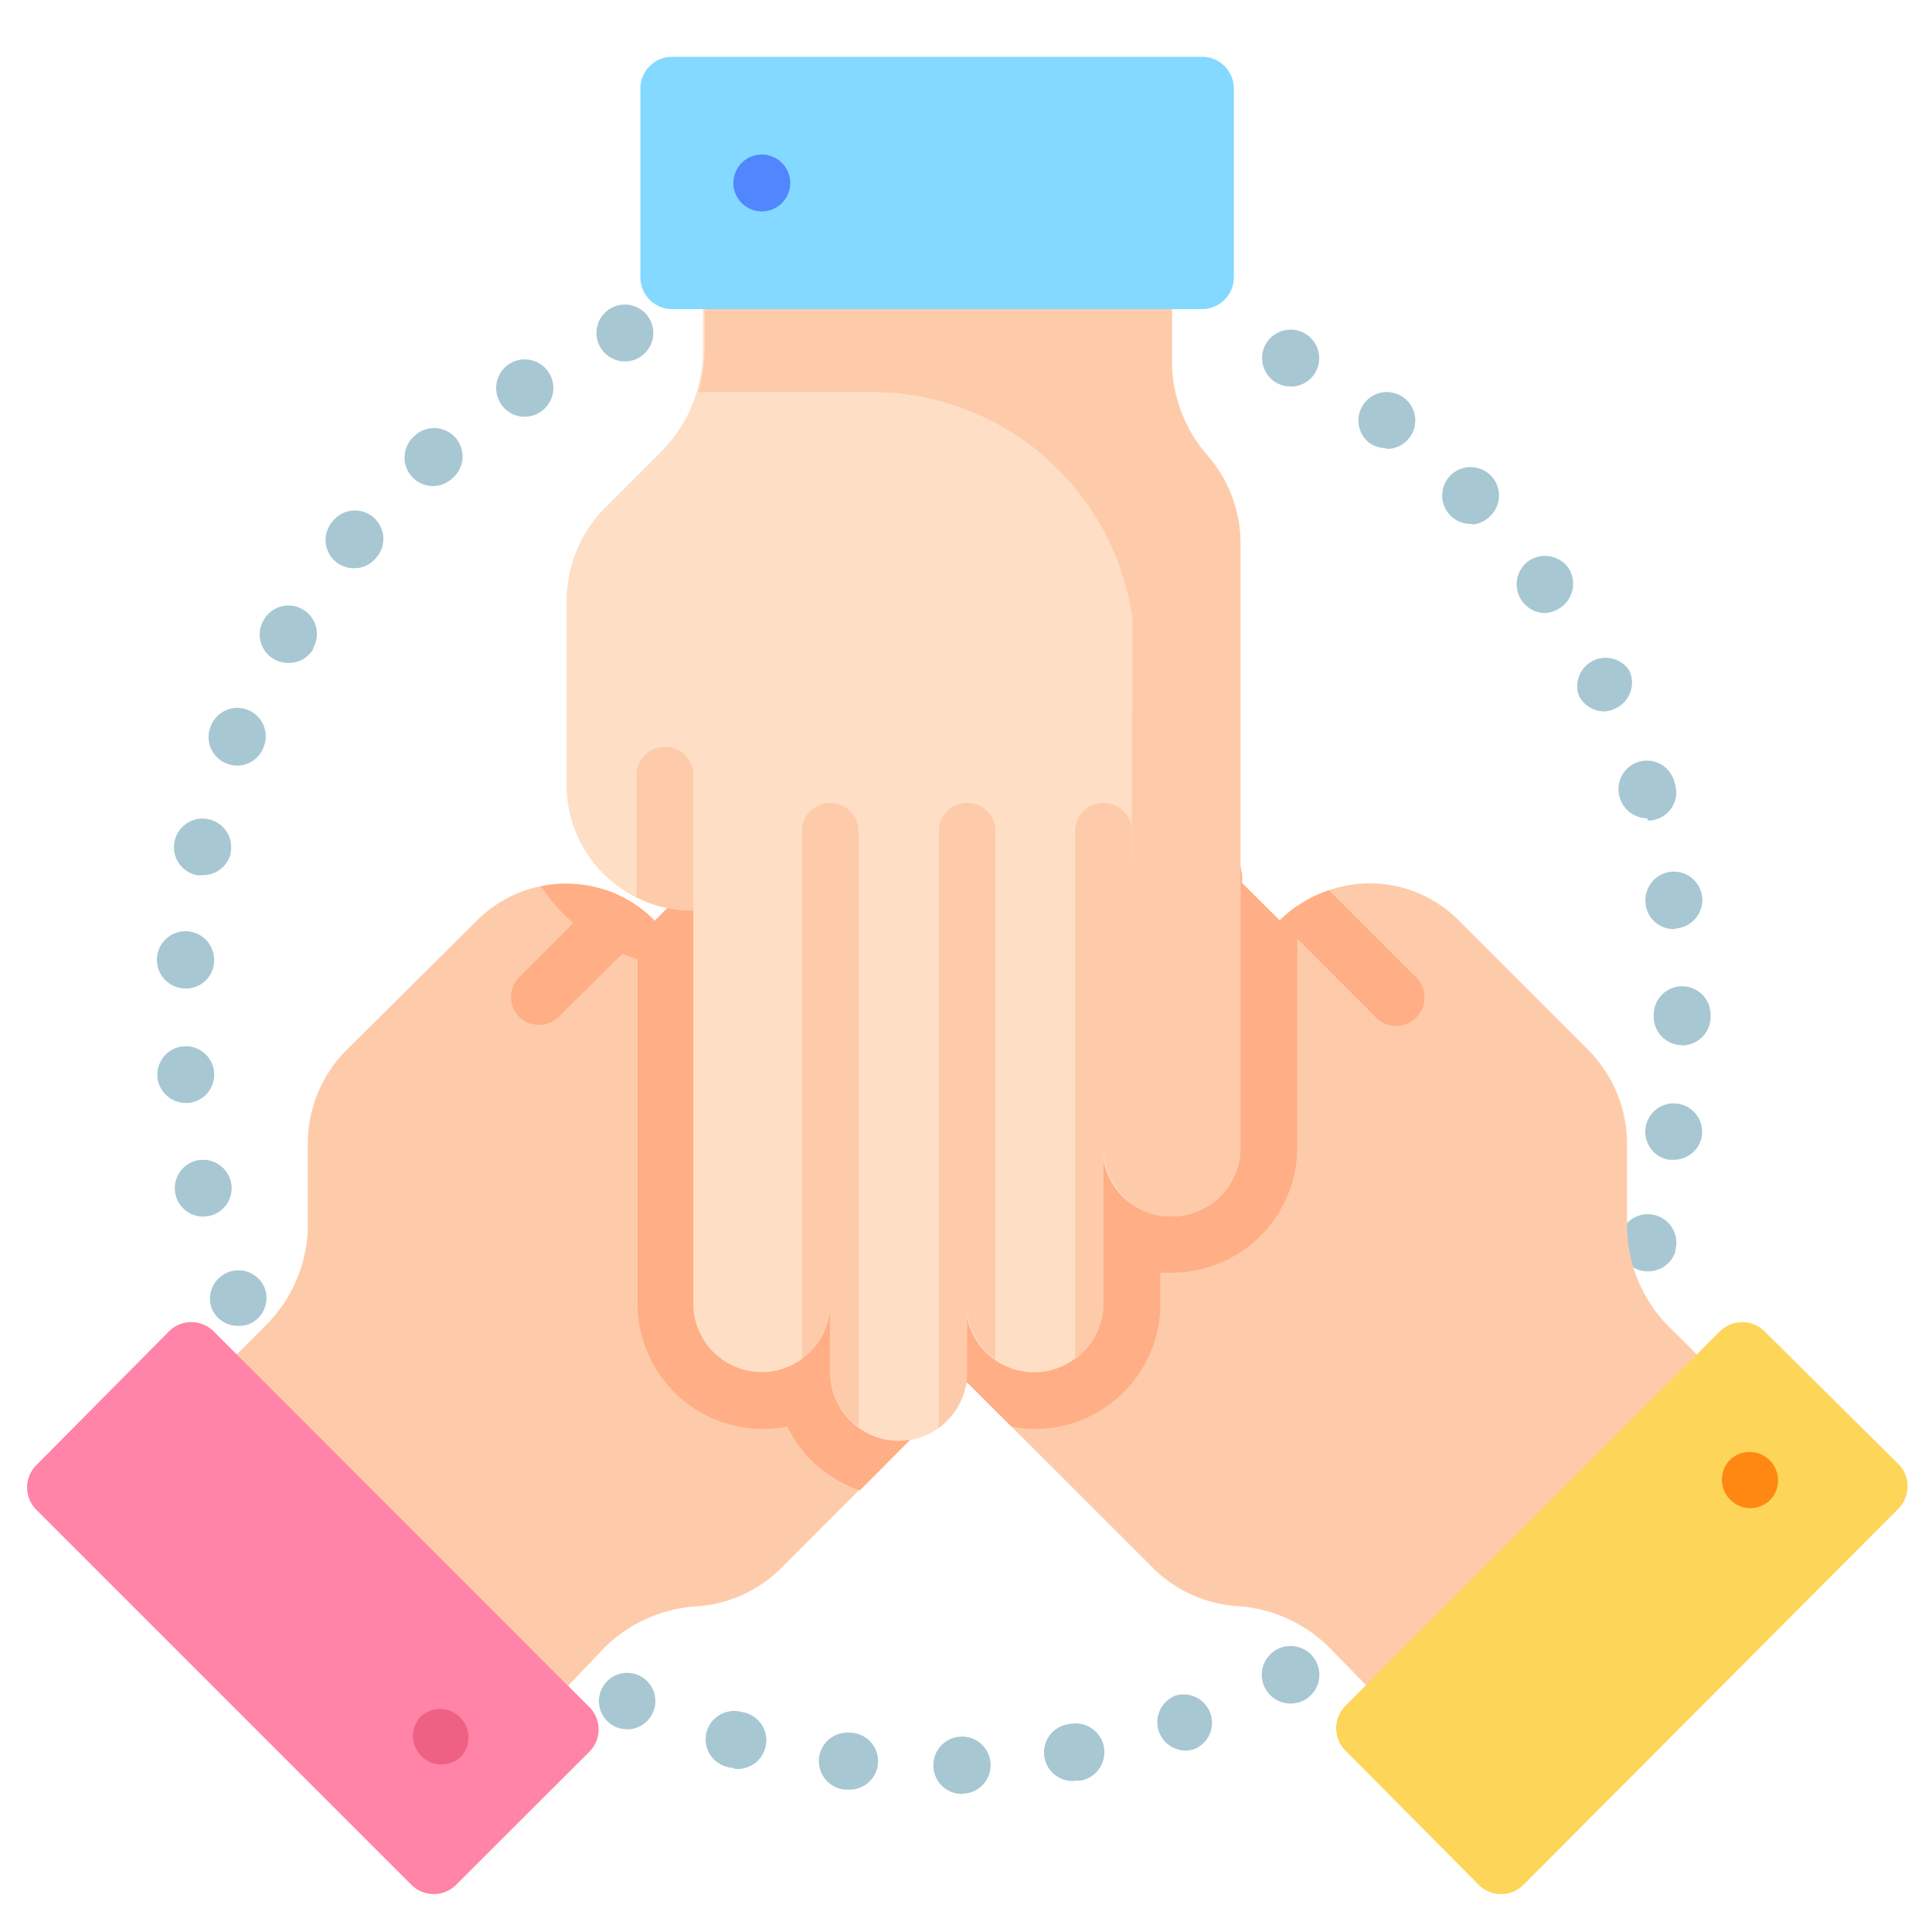 <svg id="Layer_1" data-name="Layer 1" xmlns="http://www.w3.org/2000/svg" viewBox="0 0 102 102"><defs><style>.cls-1{fill:#a7c7d3;}.cls-2{fill:#fecbaa;}.cls-3{fill:#fdd559;}.cls-4{fill:#ff8812;}.cls-5{fill:#ffae85;}.cls-6{fill:#ff84a7;}.cls-7{fill:#ef6085;}.cls-8{fill:#fedfc5;}.cls-9{fill:#83d9ff;}.cls-10{fill:#5186ff;}</style></defs><title>Artboard 3</title><path class="cls-1" d="M50.77,94.71a1.5,1.5,0,0,1-1.49-1.46,1.51,1.51,0,1,1,1.58,1.45h-.09Zm-6-.23h-.18a1.5,1.5,0,0,1,.3-3h.05a1.5,1.5,0,0,1-.17,3Zm12-.46a1.5,1.5,0,0,1-.29-3h0A1.5,1.5,0,0,1,57.09,94h0A1.43,1.43,0,0,1,56.79,94Zm-18-.68a1.39,1.39,0,0,1-.4-.06h0a1.5,1.5,0,0,1,.77-2.9h0a1.5,1.5,0,0,1-.39,3Zm23.83-.92a1.5,1.5,0,0,1-.51-2.91h0a1.5,1.5,0,0,1,1,2.82h0A1.48,1.48,0,0,1,62.63,92.42ZM33.09,91.29a1.42,1.42,0,0,1-.61-.13h0a1.49,1.49,0,1,1,.63.14Zm35.06-1.35a1.52,1.52,0,1,1,.74-.2l0,0A1.53,1.53,0,0,1,68.15,89.94Zm13.62-13.4h0l-.16-.11ZM12.56,70a1.5,1.5,0,0,1-1.39-.94h0a1.5,1.5,0,0,1,2.77-1.14v0a1.5,1.5,0,0,1-.82,2A1.65,1.65,0,0,1,12.56,70ZM87,67.12a1.58,1.58,0,0,1-.47-.07,1.51,1.51,0,1,1,1.91-1v.06A1.5,1.5,0,0,1,87,67.12ZM10.73,64.23a1.5,1.5,0,0,1-1.46-1.15v0a1.5,1.5,0,0,1,1.11-1.81,1.52,1.52,0,0,1,1.81,1.11v0a1.51,1.51,0,0,1-1.11,1.81A2.09,2.09,0,0,1,10.73,64.23Zm77.63-3-.26,0a1.5,1.5,0,1,1,1.75-1.28V60A1.51,1.51,0,0,1,88.36,61.23Zm-78.55-3a1.51,1.51,0,0,1-1.5-1.37v-.06a1.5,1.5,0,1,1,1.63,1.43Zm79-3.05a1.5,1.5,0,0,1-1.5-1.5v-.11a1.5,1.5,0,1,1,3,0v.11A1.5,1.5,0,0,1,88.82,55.19Zm-79-3H9.67a1.51,1.51,0,1,1,1.63-1.42v.06A1.49,1.49,0,0,1,9.8,52.19Zm78.55-3.13a1.49,1.49,0,0,1-1.47-1.24v-.06A1.5,1.5,0,1,1,88.61,49Zm.25-1.56-.25,0ZM10.71,46.2a1.45,1.45,0,0,1-.35,0A1.51,1.51,0,1,1,12.18,45v.06A1.5,1.5,0,0,1,10.71,46.2Zm76.26-3a1.5,1.5,0,0,1-1.42-1l0,0a1.5,1.5,0,1,1,2.86-.88h0a1.49,1.49,0,0,1-1.43,2ZM12.53,40.42a1.65,1.65,0,0,1-.57-.11,1.5,1.5,0,0,1-.82-2v0a1.5,1.5,0,1,1,2.78,1.13h0A1.5,1.5,0,0,1,12.53,40.42ZM84.7,37.56a1.52,1.52,0,0,1-1.34-.82l0,0A1.5,1.5,0,0,1,86,35.37h0a1.49,1.49,0,0,1-.65,2A1.52,1.52,0,0,1,84.7,37.56ZM15.21,35a1.5,1.5,0,0,1-1.28-2.28,1.5,1.5,0,0,1,2.6,1.5l0,.06A1.5,1.5,0,0,1,15.21,35Zm66.38-2.63a1.52,1.52,0,0,1-.89-2.75,1.52,1.52,0,0,1,2.1.36l0,0a1.52,1.52,0,0,1-.4,2.09A1.54,1.54,0,0,1,81.59,32.36ZM18.7,30a1.49,1.49,0,0,1-1.16-2.45l0,0a1.5,1.5,0,1,1,2.3,1.92h0A1.48,1.48,0,0,1,18.7,30Zm59-2.34a1.5,1.5,0,1,1,1-2.56l0,0a1.5,1.5,0,0,1,0,2.12A1.48,1.48,0,0,1,77.73,27.69Zm-54.84-2a1.5,1.5,0,0,1-1-2.62h0a1.5,1.5,0,1,1,2,2.23l0,0A1.51,1.51,0,0,1,22.89,25.66Zm50.31-2a1.55,1.55,0,0,1-.89-.29l0,0a1.5,1.5,0,1,1,.94.33ZM73.33,22l-.15.2ZM27.7,22a1.48,1.48,0,0,1-1.26-.69,1.51,1.51,0,1,1,2.12.42l0,0A1.49,1.49,0,0,1,27.7,22Zm40.41-1.6a1.46,1.46,0,0,1-.7-.18l0,0a1.5,1.5,0,1,1,1.45-2.63h0a1.5,1.5,0,0,1-.71,2.82ZM33,19.08a1.5,1.5,0,0,1-.62-2.87h0A1.5,1.5,0,1,1,33,19.08Z"/><path class="cls-2" d="M60.86,82.77,38.28,60.2a3.61,3.61,0,1,1,5.11-5.11l-5.81-5.81a3.61,3.61,0,0,1-1.06-2.56,3.79,3.79,0,0,1,0-.58,3.56,3.56,0,0,1,1-2,3.59,3.59,0,0,1,4.77-.29l-2.21-2.21a3.61,3.61,0,0,1-1.06-2.56,2.88,2.88,0,0,1,0-.59,3.64,3.64,0,0,1,1-2,3.56,3.56,0,0,1,2-1,3.63,3.63,0,0,1,3.14,1l2.53,2.54a3.63,3.63,0,0,1-1-3.14,3.56,3.56,0,0,1,1-2,3.62,3.62,0,0,1,5.11,0L67.56,48.63l0-.05A6.47,6.47,0,0,1,70.16,47,6.61,6.61,0,0,1,77,48.58l6.84,6.84a7.05,7.05,0,0,1,2.06,5v4.28A7.58,7.58,0,0,0,88.07,70l1.53,1.52L72.15,89,70.2,87a7.53,7.53,0,0,0-4.84-2.2A7,7,0,0,1,60.86,82.77Z"/><path class="cls-3" d="M71,90.09l19.8-19.8a1.67,1.67,0,0,1,2.36,0l7.06,7a1.68,1.68,0,0,1,0,2.37L80.43,99.51a1.67,1.67,0,0,1-2.36,0l-7-7.05A1.68,1.68,0,0,1,71,90.09Z"/><path class="cls-4" d="M91.35,79.18a1.49,1.49,0,0,0,2.12,0,1.5,1.5,0,0,0-2.12-2.12A1.49,1.49,0,0,0,91.35,79.18Z"/><path class="cls-5" d="M72.61,53.68l-5-5,0-.05A6.47,6.47,0,0,1,70.16,47l4.57,4.57a1.5,1.5,0,1,1-2.12,2.12Z"/><path class="cls-2" d="M41.25,82.78,63.82,60.2a3.61,3.61,0,0,0,0-5.11,3.56,3.56,0,0,0-2-1,3.63,3.63,0,0,0-3.14,1l5.81-5.81a3.6,3.6,0,0,0,1.06-2.56,3.86,3.86,0,0,0,0-.58,3.58,3.58,0,0,0-3-3,3.59,3.59,0,0,0-2.81.71L62,41.66A3.65,3.65,0,0,0,63,39.1a3.81,3.81,0,0,0-.05-.59,3.54,3.54,0,0,0-1-2,3.5,3.5,0,0,0-2-1,3.61,3.61,0,0,0-3.13,1l-2.54,2.54A3.61,3.61,0,1,0,49.21,34L34.54,48.64l0-.06A6.55,6.55,0,0,0,32,47a6.63,6.63,0,0,0-6.81,1.59L18.3,55.43a7,7,0,0,0-2.05,5v4.28A7.51,7.51,0,0,1,14,70l-1.52,1.53L30,89,31.9,87a7.59,7.59,0,0,1,4.85-2.19A7,7,0,0,0,41.25,82.78Z"/><path class="cls-6" d="M31.09,90.1,11.28,70.29a1.67,1.67,0,0,0-2.36,0l-7,7.06a1.67,1.67,0,0,0,0,2.36l19.8,19.8a1.67,1.67,0,0,0,2.36,0l7.06-7.05A1.67,1.67,0,0,0,31.09,90.1Z"/><path class="cls-7" d="M24.33,92.75a1.5,1.5,0,0,0-2.12-2.12,1.5,1.5,0,0,0,2.12,2.12Z"/><path class="cls-5" d="M29.49,53.69l5.05-5,0-.06A6.55,6.55,0,0,0,32,47l-4.58,4.58a1.49,1.49,0,0,0,0,2.12A1.51,1.51,0,0,0,29.49,53.69Z"/><path class="cls-8" d="M65.49,28.68V60.6a3.62,3.62,0,0,1-3.61,3.62,3.54,3.54,0,0,1-2.12-.69,3.59,3.59,0,0,1-1.5-2.93v8.22a3.58,3.58,0,0,1-1.06,2.56,2.61,2.61,0,0,1-.44.37,3.51,3.51,0,0,1-2.11.69,3.61,3.61,0,0,1-3.59-3.17V72.4A3.58,3.58,0,0,1,50,75a4.09,4.09,0,0,1-.44.39,3.62,3.62,0,0,1-5.73-2.95V68.82a3.59,3.59,0,0,1-1.5,2.93,3.51,3.51,0,0,1-2.11.69,3.62,3.62,0,0,1-3.62-3.62V48.07l-.06,0a6.52,6.52,0,0,1-2.93-.69,6.62,6.62,0,0,1-3.69-5.93V31.79a7,7,0,0,1,2-4.95l3-3a7.58,7.58,0,0,0,2.2-5.34V16.31H61.87v2.76a7.54,7.54,0,0,0,1.88,5A7,7,0,0,1,65.49,28.68Z"/><path class="cls-5" d="M63.83,55.09a3.56,3.56,0,0,0-2-1,3.63,3.63,0,0,0-3.14,1l5.81-5.81a3.61,3.61,0,0,0,1.07-2.56,3.9,3.9,0,0,0,0-.58,3.63,3.63,0,0,0-1-2,3.63,3.63,0,0,0-4.77-.29L62,41.66A3.65,3.65,0,0,0,63,39.1a3.81,3.81,0,0,0-.05-.59,3.54,3.54,0,0,0-1-2,3.5,3.5,0,0,0-2-1,3.61,3.61,0,0,0-3.13,1l-2.54,2.54A3.61,3.61,0,1,0,49.21,34L34.54,48.64l0-.06A6.55,6.55,0,0,0,32,47a6.7,6.7,0,0,0-3.44-.21,9.62,9.62,0,0,0,3.77,3.31,9,9,0,0,0,1.33.54V68.82a6.62,6.62,0,0,0,6.61,6.62,6.14,6.14,0,0,0,1.29-.13,6.64,6.64,0,0,0,3.84,3.37L63.82,60.2A3.61,3.61,0,0,0,63.83,55.09Z"/><path class="cls-5" d="M68.49,60.6V47.83a6.94,6.94,0,0,0-.89.75l0,.05L52.89,34a3.62,3.62,0,0,0-5.11,0,3.56,3.56,0,0,0-1,2,3.63,3.63,0,0,0,1,3.14l-2.53-2.54a3.63,3.63,0,0,0-3.14-1,3.53,3.53,0,0,0-2,1,3.57,3.57,0,0,0-1,2,3.81,3.81,0,0,0,0,.59,3.62,3.62,0,0,0,1.07,2.56l2.21,2.21a3.63,3.63,0,0,0-2.82-.72,3.58,3.58,0,0,0-2,1,3.65,3.65,0,0,0-1,2,3.77,3.77,0,0,0,0,.58,3.6,3.6,0,0,0,1.06,2.56l5.81,5.81a3.61,3.61,0,0,0-5.11,5.11L53.4,75.32a6.58,6.58,0,0,0,5.11-1.13,6.7,6.7,0,0,0,.81-.69,6.57,6.57,0,0,0,1.94-4.68V67.19c.2,0,.41,0,.61,0A6.63,6.63,0,0,0,68.49,60.6Z"/><path class="cls-8" d="M65.49,28.68V60.6a3.62,3.62,0,0,1-3.61,3.62h-.17a3.63,3.63,0,0,1-2-.68h0a3.59,3.59,0,0,1-1.5-2.93v8.22a3.58,3.58,0,0,1-1.06,2.56,2.61,2.61,0,0,1-.44.37,3.51,3.51,0,0,1-2.11.69,3.61,3.61,0,0,1-3.59-3.17V72.4A3.58,3.58,0,0,1,50,75a4.09,4.09,0,0,1-.44.39,3.62,3.62,0,0,1-5.73-2.95V68.82a3.59,3.59,0,0,1-1.5,2.93,3.51,3.51,0,0,1-2.11.69,3.62,3.62,0,0,1-3.62-3.62V48.07l-.06,0a6.52,6.52,0,0,1-2.93-.69,6.62,6.62,0,0,1-3.69-5.93V31.79a7,7,0,0,1,2-4.95l3-3a7.47,7.47,0,0,0,1.86-3.11,7.36,7.36,0,0,0,.34-2.23V16.31H61.87v2.76a7,7,0,0,0,.24,1.87,7.54,7.54,0,0,0,1.64,3.11A7.09,7.09,0,0,1,65.49,28.68Z"/><path class="cls-2" d="M65.49,28.68V60.6a3.62,3.62,0,0,1-3.61,3.62h-.17a3.63,3.63,0,0,1-2-.68l.07-30.76a5.67,5.67,0,0,0-.12-.86A13.9,13.9,0,0,0,45.8,20.7H36.86a7.36,7.36,0,0,0,.34-2.23V16.31H61.87v2.76a7,7,0,0,0,.24,1.87,7.54,7.54,0,0,0,1.64,3.11A7.09,7.09,0,0,1,65.49,28.68Z"/><path class="cls-9" d="M63.48,16.32h-28a1.68,1.68,0,0,1-1.67-1.68v-10A1.67,1.67,0,0,1,35.47,3h28a1.67,1.67,0,0,1,1.67,1.67v10A1.68,1.68,0,0,1,63.48,16.32Z"/><path class="cls-10" d="M41.72,9.66a1.5,1.5,0,1,0-1.5,1.5A1.5,1.5,0,0,0,41.72,9.66Z"/><path class="cls-2" d="M59.76,43.89V63.53a3.59,3.59,0,0,1-1.5-2.93v8.22a3.58,3.58,0,0,1-1.06,2.56,2.61,2.61,0,0,1-.44.37V43.89a1.5,1.5,0,0,1,3,0Z"/><path class="cls-2" d="M52.55,43.89V71.77a3.63,3.63,0,0,1-1.49-2.5V72.4A3.58,3.58,0,0,1,50,75a3.31,3.31,0,0,1-.44.39V43.89a1.5,1.5,0,0,1,3,0Z"/><path class="cls-2" d="M45.33,43.89V75.34a3.65,3.65,0,0,1-1.5-2.94V68.82a3.59,3.59,0,0,1-1.5,2.93V43.89a1.5,1.5,0,0,1,3,0Z"/><path class="cls-2" d="M36.61,40.93v7.14l-.07,0a6.52,6.52,0,0,1-2.93-.69V40.93a1.5,1.5,0,1,1,3,0Z"/></svg>